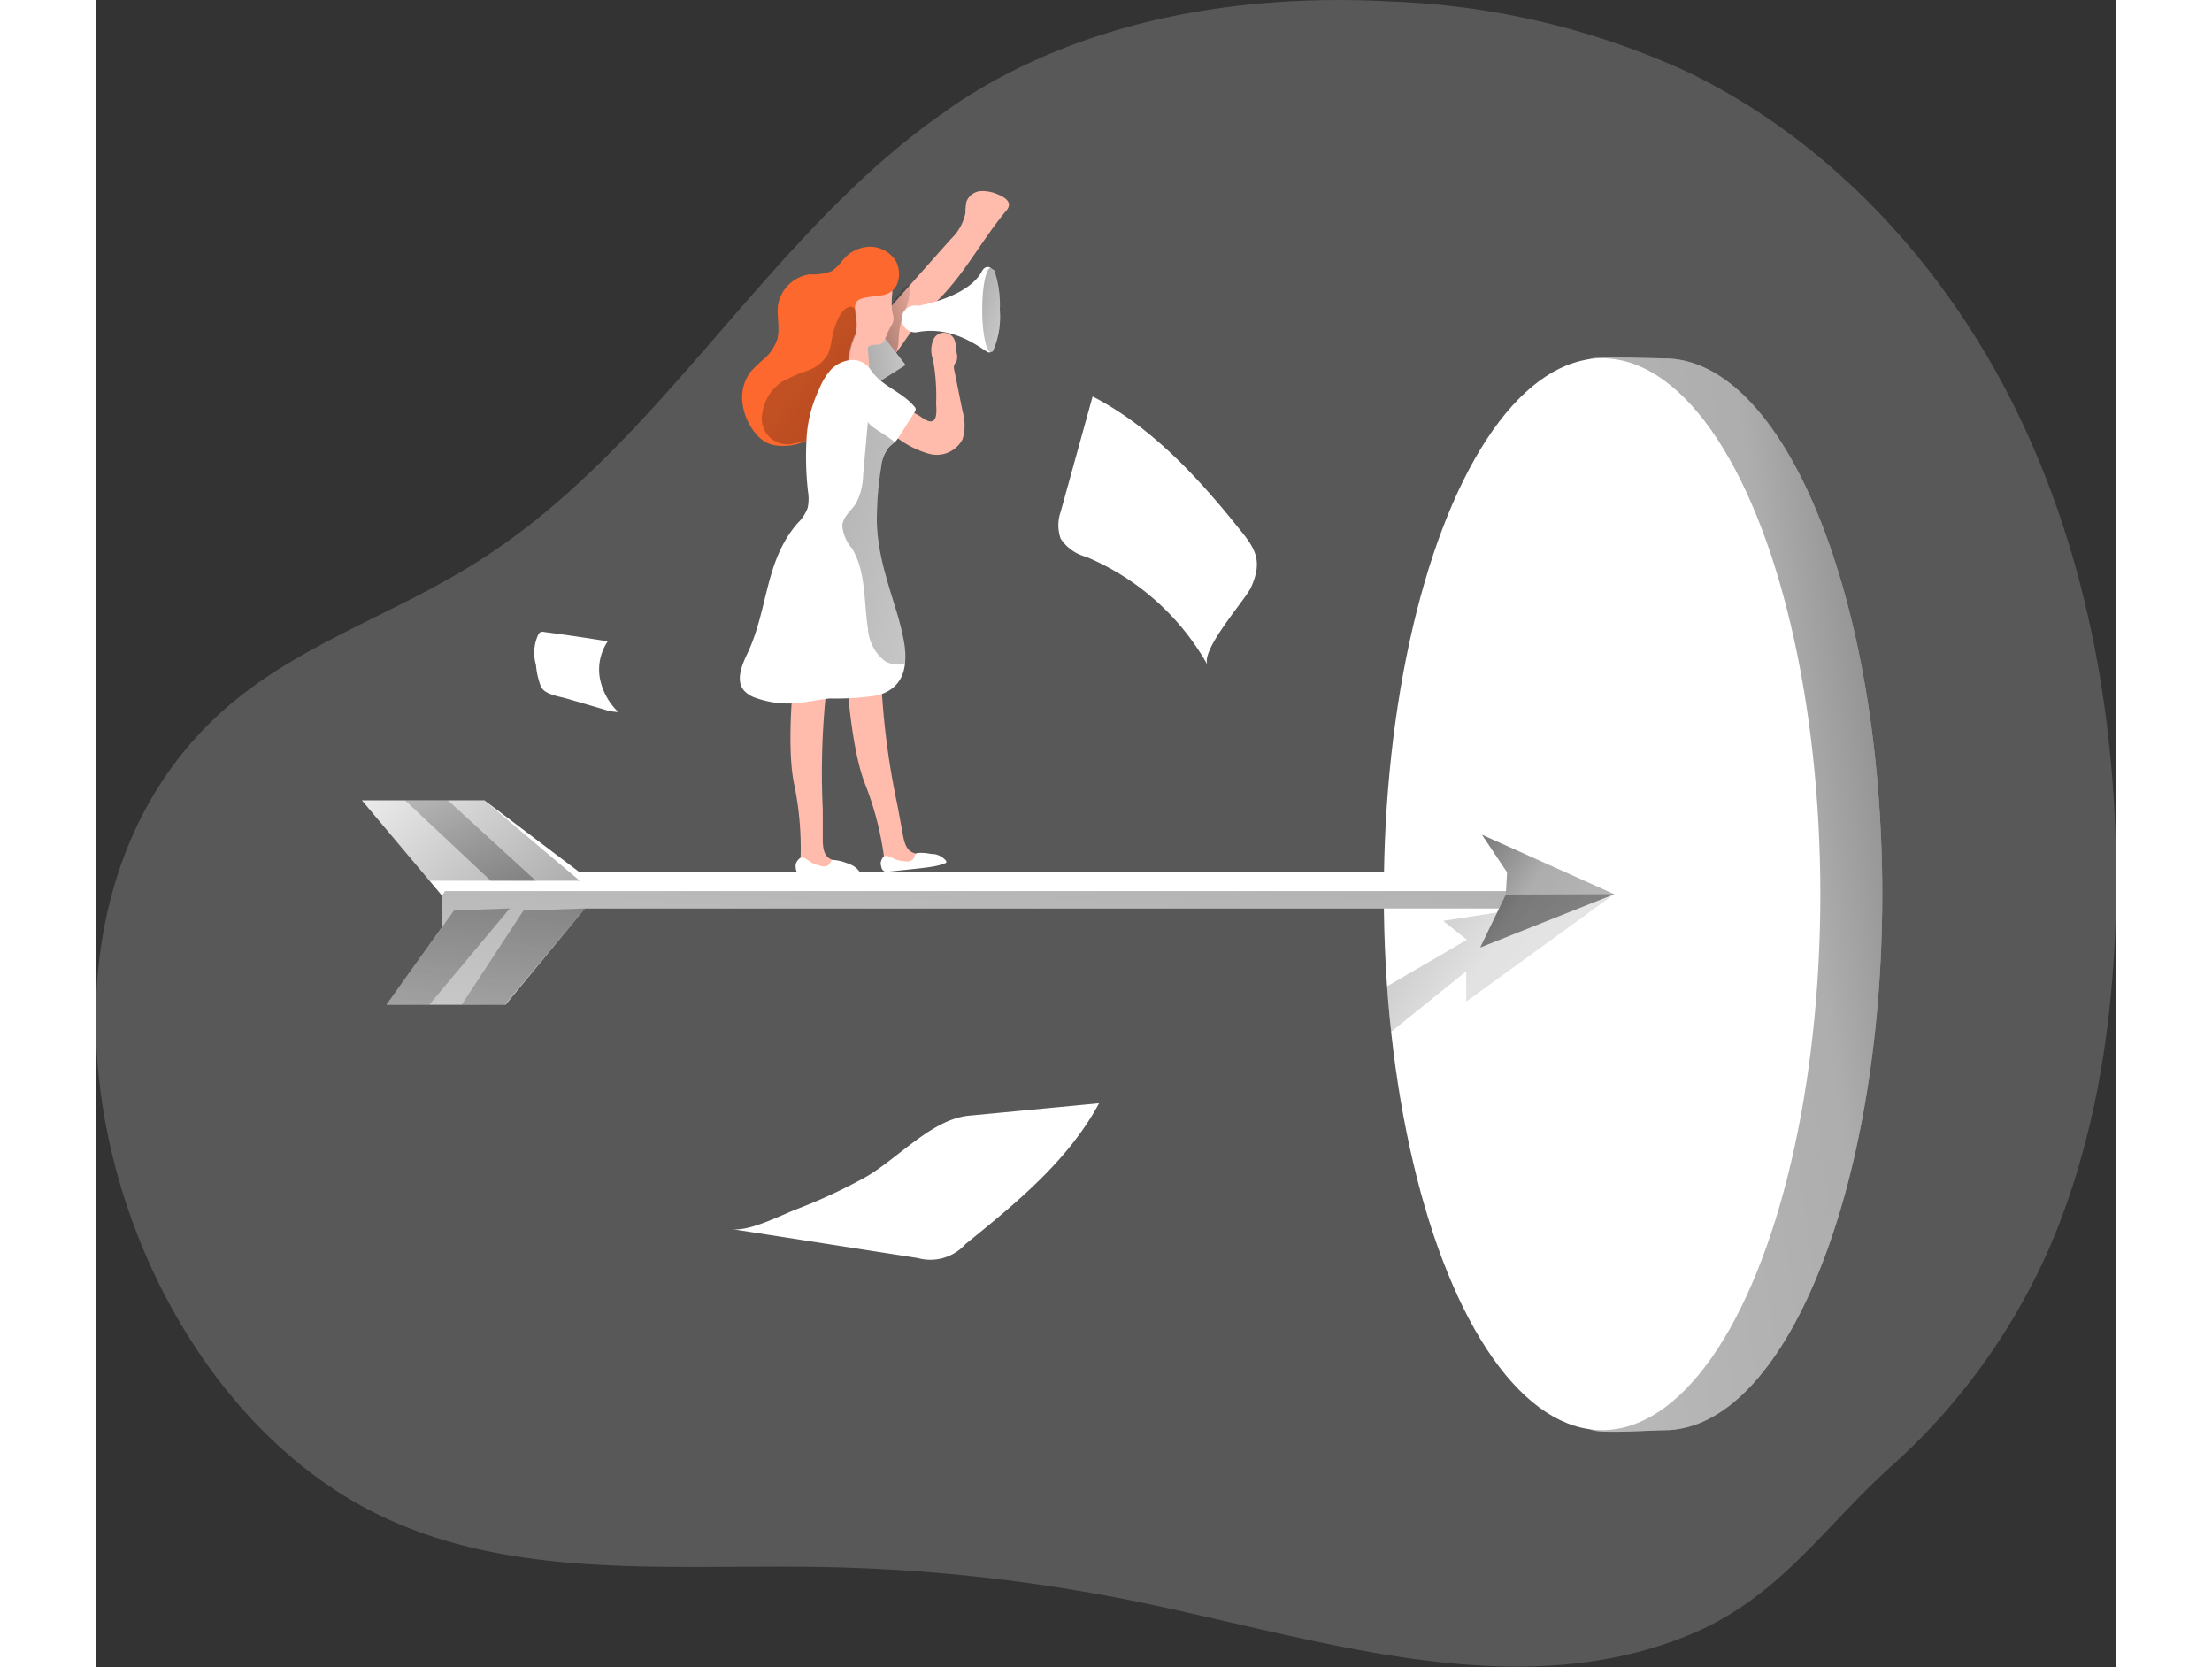 <svg id="Layer_1" data-name="Layer 1" xmlns="http://www.w3.org/2000/svg" xmlns:xlink="http://www.w3.org/1999/xlink" viewBox="0 0 175.89 145.13" width="406" height="306" class="illustration"><rect x="0" y="0" width="175.89" height="145.13" fill="#333333" stroke="none"/><defs><linearGradient id="linear-gradient" x1="73.22" y1="35.08" x2="80.78" y2="32.63" gradientUnits="userSpaceOnUse"><stop offset="0.01"></stop><stop offset="0.13" stop-opacity="0.69"></stop><stop offset="0.25" stop-opacity="0.32"></stop><stop offset="1" stop-opacity="0"></stop></linearGradient><linearGradient id="linear-gradient-2" x1="63.29" y1="31.91" x2="78.22" y2="29.88" xlink:href="#linear-gradient"></linearGradient><linearGradient id="linear-gradient-3" x1="201.45" y1="74.96" x2="-14.76" y2="105.92" gradientUnits="userSpaceOnUse"><stop offset="0.01"></stop><stop offset="0.08" stop-opacity="0.69"></stop><stop offset="0.21" stop-opacity="0.32"></stop><stop offset="1" stop-opacity="0"></stop></linearGradient><linearGradient id="linear-gradient-4" x1="107.88" y1="73.54" x2="171.98" y2="118.72" xlink:href="#linear-gradient-3"></linearGradient><linearGradient id="linear-gradient-5" x1="78.81" y1="54.61" x2="74.11" y2="132.58" xlink:href="#linear-gradient-3"></linearGradient><linearGradient id="linear-gradient-6" x1="109.54" y1="68.31" x2="178.39" y2="116.83" xlink:href="#linear-gradient-3"></linearGradient><linearGradient id="linear-gradient-7" x1="114.34" y1="61.53" x2="155.81" y2="125.86" xlink:href="#linear-gradient-3"></linearGradient><linearGradient id="linear-gradient-8" x1="42.49" y1="84.38" x2="22.93" y2="62.53" xlink:href="#linear-gradient-3"></linearGradient><linearGradient id="linear-gradient-9" x1="90.24" y1="53.78" x2="42.78" y2="18.49" xlink:href="#linear-gradient"></linearGradient><linearGradient id="linear-gradient-10" x1="52.06" y1="47.94" x2="109.61" y2="60.65" xlink:href="#linear-gradient"></linearGradient><linearGradient id="linear-gradient-11" x1="80.29" y1="31.37" x2="92.41" y2="35.1" xlink:href="#linear-gradient"></linearGradient><linearGradient id="linear-gradient-12" x1="39.46" y1="66.48" x2="34.01" y2="107.48" xlink:href="#linear-gradient-3"></linearGradient><linearGradient id="linear-gradient-13" x1="32.91" y1="66.48" x2="27.46" y2="107.48" xlink:href="#linear-gradient-3"></linearGradient><linearGradient id="linear-gradient-14" x1="41.56" y1="3553.98" x2="36.83" y2="3589.57" gradientTransform="matrix(1, 0, 0, -1, -7, 3641.4)" xlink:href="#linear-gradient-3"></linearGradient></defs><title>15</title><path d="M81,15.5C65.44,26.22,56.16,44.76,40.08,54.81,33.46,59,25.87,61.52,19.71,66.32-3.21,84.19,7.4,125.75,31.5,137.62c11.65,5.75,25.34,4.39,38.33,4.6a149.8,149.8,0,0,1,27.69,3c16,3.28,32.88,9.12,48,3,7.85-3.16,11.66-9.18,17.56-14.56a55.24,55.24,0,0,0,14.32-20c4-9.69,5.43-20.28,5.48-30.76.07-14.13-2.41-28.43-8.59-41.14s-16.25-23.75-29-29.81a67.88,67.88,0,0,0-25.5-6c-12.5-.69-25.44,1.35-36.16,7.81C82.71,14.32,81.82,14.89,81,15.5Z" transform="translate(-7 -5.82)" fill="#ffffff" opacity="0.18" style="isolation: isolate;"></path><path d="M76.26,37.09l1-1.36a27.59,27.59,0,0,1,3.08-3.81c2.31-2.27,3.81-5.23,5.89-7.72a1,1,0,0,0,.26-.47c.07-.42-.37-.72-.75-.89a3.47,3.47,0,0,0-1.63-.39,1.45,1.45,0,0,0-1.31.91,4.4,4.4,0,0,0-.09,1,4.33,4.33,0,0,1-1.28,2.28L76.2,32.53a5.32,5.32,0,0,0-1.44,2.37A2,2,0,0,0,76.26,37.09Z" transform="translate(-7 -5.82)" fill="#ffbbab"></path><path d="M76.26,37.09a2.41,2.41,0,0,0,.63-1.66,7.89,7.89,0,0,1,.45-2.35,4.46,4.46,0,0,0,.51-2.29.22.22,0,0,0,0-.11.17.17,0,0,0-.17,0,1.22,1.22,0,0,0-.63.58c-.6.93-2.24,2.5-2.24,3.66A2,2,0,0,0,76.26,37.09Z" transform="translate(-7 -5.82)" fill="url(#linear-gradient)"></path><polygon points="65.75 31.37 68.35 29.01 70.5 31.77 67.74 33.52 65.75 31.37" fill="#ffffff"></polygon><polygon points="65.75 31.37 68.35 29.01 70.5 31.77 67.74 33.52 65.75 31.37" fill="url(#linear-gradient-2)"></polygon><path d="M162.52,83.67c0,25.76-8.51,46.65-19,46.65-.92,0-5.31.3-6.19,0-9.21-3.22-12.81-23.14-12.81-46.65,0-24.09,3.18-44.17,12.72-46.65.66-.18,5.6,0,6.28,0C154,37,162.52,57.9,162.52,83.67Z" transform="translate(-7 -5.82)" fill="#ffffff"></path><path d="M162.52,83.67c0,25.76-8.51,46.65-19,46.65-.92,0-5.31.3-6.19,0-9.21-3.22-12.81-23.14-12.81-46.65,0-24.09,3.18-44.17,12.72-46.65.66-.18,5.6,0,6.28,0C154,37,162.52,57.9,162.52,83.67Z" transform="translate(-7 -5.82)" fill="url(#linear-gradient-3)"></path><ellipse cx="131.13" cy="77.84" rx="19" ry="46.65" fill="#ffffff"></ellipse><ellipse cx="130.21" cy="77.87" rx="15.4" ry="37.81" fill="#fff"></ellipse><ellipse cx="130.21" cy="77.87" rx="11.24" ry="27.59" fill="#ffffff"></ellipse><ellipse cx="130.21" cy="77.87" rx="7.46" ry="18.32" fill="#fff"></ellipse><ellipse cx="130.21" cy="77.87" rx="3.9" ry="9.59" fill="#ffffff"></ellipse><polygon points="112.76 89.82 119.3 84.56 119.3 87.19 132.19 77.84 117.31 80.16 119.36 81.81 112.41 85.86 112.76 89.82" opacity="0.36" fill="url(#linear-gradient-4)"></polygon><polygon points="23.17 69.67 33.84 69.67 42.13 75.94 126.75 75.94 128.86 79.08 42.59 79.08 35.68 87.46 25.31 87.46 30.15 80.69 30.15 77.97 23.17 69.67" fill="#ffffff"></polygon><polygon points="30.4 77.57 41.07 77.57 42.58 77.57 127.2 77.57 128.86 79.08 42.59 79.08 35.68 87.46 25.31 87.46 30.15 80.69 30.15 77.97 30.4 77.57" fill="url(#linear-gradient-5)"></polygon><polygon points="122.86 75.94 120.67 72.66 132.19 77.84 120.52 82.48 122.75 77.87 122.86 75.94" fill="#ffffff"></polygon><polygon points="122.86 75.94 120.67 72.66 132.19 77.84 120.52 82.48 122.75 77.87 122.86 75.94" fill="url(#linear-gradient-6)"></polygon><polygon points="132.19 77.84 122.75 77.87 120.52 82.48 132.19 77.84" fill="url(#linear-gradient-7)"></polygon><polygon points="29.05 76.67 42.13 76.67 33.84 69.67 23.17 69.67 29.05 76.67" fill="url(#linear-gradient-8)"></polygon><path d="M72.37,64.57S72.7,70.9,74,74.14a27,27,0,0,1,1.61,6.2c-.18.37.13.81.51,1a2.21,2.21,0,0,0,1.2,0l1.64-.21a.74.74,0,0,0,.52-.23c.17-.27-.11-.62-.42-.71s-.64,0-.94-.16c-.56-.22-.74-.91-.85-1.51l-.48-2.6a67.08,67.08,0,0,1-1.43-11.27,1.47,1.47,0,0,0-.08-.51,1.2,1.2,0,0,0-.77-.55,2.59,2.59,0,0,0-1-.24.93.93,0,0,0-.86.55" transform="translate(-7 -5.82)" fill="#ffbbab"></path><path d="M80,80.19l-.42-.06a4.07,4.07,0,0,0-1-.06.31.31,0,0,0-.29.26.94.94,0,0,1-.19.34.85.85,0,0,1-.68.12,2.94,2.94,0,0,1-.73-.13c-.23-.09-.44-.22-.68-.29a.47.47,0,0,0-.4,0,.79.79,0,0,0-.14.18,1.28,1.28,0,0,0-.14.37,1.19,1.19,0,0,0,.06.37.5.5,0,0,0,.69.4l2-.21c.63-.07,1.25-.13,1.87-.24a5,5,0,0,0,1-.28s.09,0,.09-.1,0-.06,0-.09a1.72,1.72,0,0,0-1.19-.62" transform="translate(-7 -5.82)" fill="#ffffff"></path><path d="M67.8,64.38s-.73,6.3,0,9.71a27.38,27.38,0,0,1,.56,6.38c-.24.33,0,.82.34,1a2.23,2.23,0,0,0,1.17.25l1.66.06a.7.7,0,0,0,.55-.14c.21-.24,0-.63-.3-.77s-.62-.15-.89-.31c-.52-.31-.59-1-.6-1.63l0-2.64A67.33,67.33,0,0,1,70.7,65a1.1,1.1,0,0,0,0-.51,1.2,1.2,0,0,0-.66-.67,2.72,2.72,0,0,0-1-.41.92.92,0,0,0-.94.4" transform="translate(-7 -5.82)" fill="#ffbbab"></path><path d="M77.66,41.44l.93.51c.32.18.93.74,1.32.49s.24-1.25.25-1.6a17.37,17.37,0,0,0-.28-3.74A2.27,2.27,0,0,1,80,35.23a1,1,0,0,1,1.79.27,3.58,3.58,0,0,1,.14,1,1.26,1.26,0,0,1,0,.77,2.23,2.23,0,0,0-.2.33.78.78,0,0,0,0,.4l.73,3.63a4.24,4.24,0,0,1,0,2.42,2.53,2.53,0,0,1-2.89,1.28,8.14,8.14,0,0,1-3.28-1.8c-.1-.08-.22-.21-.15-.32a.27.27,0,0,1,.15-.11,2.45,2.45,0,0,0,1-.65A1.3,1.3,0,0,0,77.66,41.44Z" transform="translate(-7 -5.82)" fill="#ffbbab"></path><path d="M75.67,35.41a.67.67,0,0,1-.26.33,1.18,1.18,0,0,1-.56.09,1.06,1.06,0,0,0-.56.14.3.3,0,0,0-.07.28l.1,1.24a.47.47,0,0,1,0,.29A.45.45,0,0,1,74,38c-.45.12-1,.22-1.32-.12a1.3,1.3,0,0,1-.26-.69,13.47,13.47,0,0,1-.25-4.29,3,3,0,0,1,1.22-2.21,2.92,2.92,0,0,1,2.18-.29,1.05,1.05,0,0,1,.74.63c.08.23,0,.43,0,.66a7,7,0,0,0,0,1,4,4,0,0,0,.08.48,1.54,1.54,0,0,1,.07.42,1.64,1.64,0,0,1-.28.72,4.3,4.3,0,0,0-.37.82C75.74,35.2,75.71,35.31,75.67,35.41Z" transform="translate(-7 -5.82)" fill="#ffbbab"></path><path d="M76.82,30.39a1.59,1.59,0,0,1-1.11,1.07c-.64.19-1.34.14-2,.34s-.63.61-.6,1.09c0,.23.05.46.08.67v0a3.85,3.85,0,0,1,.06.42,2.57,2.57,0,0,1-.11.88,6.26,6.26,0,0,0-.64,2.42,7,7,0,0,0,.31,1.2,3,3,0,0,1,.08.51,2.53,2.53,0,0,1-.56,1.57,2.91,2.91,0,0,1-.3.31,5.27,5.27,0,0,0-.76.73c-.2.28-.27.65-.46.94a4.94,4.94,0,0,1-1,1.06l-.17.12a4.72,4.72,0,0,1-3.08.91,3,3,0,0,1-1.25-.32,3.37,3.37,0,0,1-.93-.84A5,5,0,0,1,63.3,40.9,3.69,3.69,0,0,1,64,38.19a11.48,11.48,0,0,1,1.18-1.13,3.94,3.94,0,0,0,1.15-1.71c.26-1-.07-2,.07-3a3.25,3.25,0,0,1,2.76-2.65,4.64,4.64,0,0,0,1.91-.28,4.73,4.73,0,0,0,1-1,3.07,3.07,0,0,1,2.37-1.12,2.65,2.65,0,0,1,2.24,1.3A2.41,2.41,0,0,1,76.82,30.39Z" transform="translate(-7 -5.82)" fill="#fc682d"></path><path d="M73.21,33.56v0c0,.46,0,1,0,1.3a6.26,6.26,0,0,0-.64,2.42,7,7,0,0,0,.31,1.2,10.45,10.45,0,0,1-.78,2.39,8.94,8.94,0,0,1-.55,1,6.47,6.47,0,0,1-1.65,1.73l-.17.12a4.32,4.32,0,0,1-1.86.68A2.23,2.23,0,0,1,65,42a3.94,3.94,0,0,1,1.83-3A14.71,14.71,0,0,1,69,38.07a3.22,3.22,0,0,0,1.76-1.47,5.16,5.16,0,0,0,.31-1.23c.14-.77.59-2.49,1.45-2.8a.44.44,0,0,1,.62.32A2.62,2.62,0,0,1,73.21,33.56Z" transform="translate(-7 -5.82)" fill="url(#linear-gradient-9)"></path><path d="M75,50.67c-.09,3.07,1,6,1.87,8.93.71,2.47,1.45,5.89-1.85,6.76a23.11,23.11,0,0,1-4.09.26c-1,.09-2,.35-3.07.42a8.43,8.43,0,0,1-3.41-.47,2.42,2.42,0,0,1-1-.62c-.77-.87-.21-2.22.29-3.27,1.81-3.84,1.49-8,4.35-11.31a3.6,3.6,0,0,0,.88-1.32A3.77,3.77,0,0,0,69,48.59a27.39,27.39,0,0,1-.11-4.79A11.36,11.36,0,0,1,70,39.64,5.55,5.55,0,0,1,71,38a2.81,2.81,0,0,1,1.72-.84,1.89,1.89,0,0,1,1.69.78c1,1.53,2.63,1.87,3.83,3.24a.49.49,0,0,1,.14.24.51.51,0,0,1-.1.29c-.43.67-.85,1.34-1.27,2a3.68,3.68,0,0,1-.45.61c-.15.15-.33.28-.48.43a3.18,3.18,0,0,0-.69,1.69A28,28,0,0,0,75,50.67Z" transform="translate(-7 -5.82)" fill="#ffffff"></path><path d="M72.7,81.05l-.41-.13a3.53,3.53,0,0,0-1-.23.38.38,0,0,0-.18,0,.38.38,0,0,0-.15.18.78.78,0,0,1-.24.3.83.83,0,0,1-.69,0,2.92,2.92,0,0,1-.7-.25c-.21-.12-.4-.29-.62-.4a.47.47,0,0,0-.4,0,.65.65,0,0,0-.17.16,1.12,1.12,0,0,0-.2.33,1.21,1.21,0,0,0,0,.38.66.66,0,0,0,.09.31.64.64,0,0,0,.52.19l2,.13c.63,0,1.26.08,1.89.07a3.89,3.89,0,0,0,1-.11.15.15,0,0,0,.12-.08s0-.06,0-.09A1.78,1.78,0,0,0,72.47,81" transform="translate(-7 -5.82)" fill="#ffffff"></path><path d="M77.47,63.54a2.14,2.14,0,0,1-1.78-.18,3.89,3.89,0,0,1-1.47-2.82c-.37-2.38-.15-4.95-1.4-7a3.4,3.4,0,0,1-.83-2c.08-.76.79-1.27,1.2-1.92a5.38,5.38,0,0,0,.61-2.41l.42-4.71c0,.4,1.74,1.24,2.37,1.85-.15.15-.33.28-.48.43a3.18,3.18,0,0,0-.69,1.69A28,28,0,0,0,75,50.67c-.09,3.07,1,6,1.87,8.93A10.51,10.51,0,0,1,77.47,63.54Z" transform="translate(-7 -5.82)" fill="url(#linear-gradient-10)"></path><path d="M85.7,32.79a7.39,7.39,0,0,1-.61,3.62.74.74,0,0,1-.22.08.27.27,0,0,1-.18,0c-.45-.17-2.86-2.35-6.1-1.77a1.17,1.17,0,1,1,0-2.28s4.32-.69,5.55-3c.18-.34.42-.43.68-.35a1.07,1.07,0,0,1,.41.28h0A9.38,9.38,0,0,1,85.7,32.79Z" transform="translate(-7 -5.82)" fill="#ffffff"></path><path d="M85.7,32.79a7.39,7.39,0,0,1-.61,3.62.26.26,0,0,1-.18.09h0c-.41-.1-.74-1.72-.74-3.7s.3-3.46.69-3.68a.16.16,0,0,1,.09,0c.11,0,.22.11.32.31h0A9.38,9.38,0,0,1,85.7,32.79Z" transform="translate(-7 -5.82)" fill="url(#linear-gradient-11)"></path><path d="M93.78,40.33,91,50.37A3.5,3.5,0,0,0,91,52.71a3.78,3.78,0,0,0,2.21,1.58,21.74,21.74,0,0,1,10.59,9.44c-.71-1.28,3.31-5.73,3.78-6.8,1.24-2.77,0-3.74-1.84-6.07C102.34,46.73,98.56,42.81,93.78,40.33Z" transform="translate(-7 -5.82)" fill="#fff"></path><path d="M62.37,112.81l16.18,2.52a4.11,4.11,0,0,0,4.17-1.22c4.41-3.56,8.94-7.26,11.62-12.25L83,102.94c-3.29.32-6.27,3.86-9.15,5.44a47.44,47.44,0,0,1-5.79,2.68C66.67,111.59,63.88,113.05,62.37,112.81Z" transform="translate(-7 -5.82)" fill="#fff"></path><path d="M45.51,61.09a.54.54,0,0,1,.22-.25.61.61,0,0,1,.33,0q2.76.36,5.51.81a4.38,4.38,0,0,0-.68,3.23,5.49,5.49,0,0,0,1.6,2.92,4.18,4.18,0,0,1-1.26-.23L48,66.63c-.68-.2-1.83-.32-2.23-1a7,7,0,0,1-.45-1.94A3.75,3.75,0,0,1,45.51,61.09Z" transform="translate(-7 -5.82)" fill="#fff"></path><polygon points="31.86 87.46 37.23 79.27 42.59 79.08 35.6 87.46 31.86 87.46" fill="url(#linear-gradient-12)"></polygon><polygon points="25.31 87.46 31.19 79.25 36.04 79.08 29.04 87.46 25.31 87.46" fill="url(#linear-gradient-13)"></polygon><polygon points="26.93 69.67 34.39 76.67 38.31 76.67 30.66 69.67 26.93 69.67" fill="url(#linear-gradient-14)"></polygon></svg>